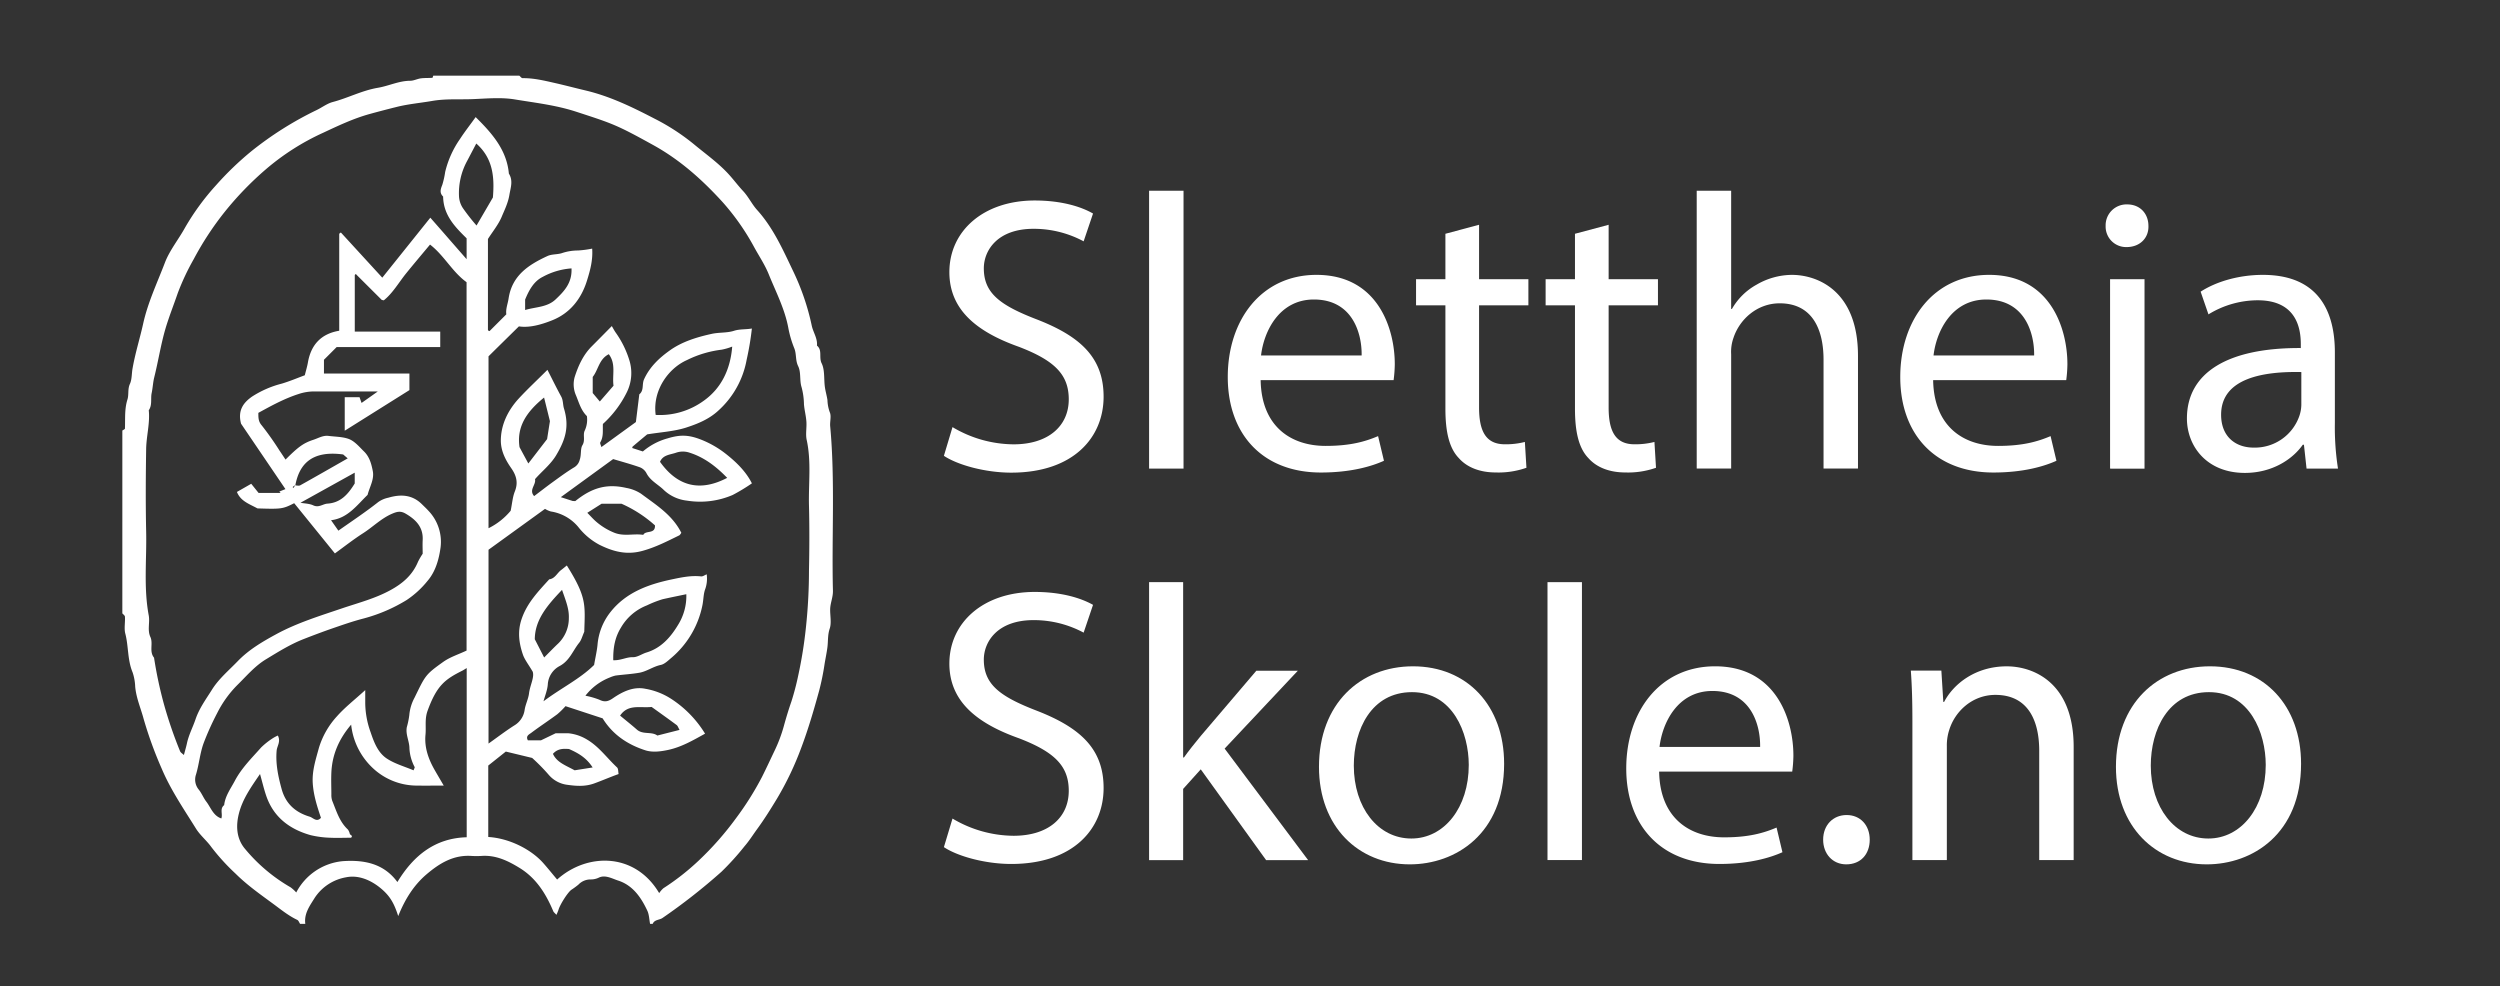 <svg id="a20621f5-2df2-40bc-b8aa-b94082c19fcb" data-name="Layer 1" xmlns="http://www.w3.org/2000/svg" viewBox="0 0 958 378"><rect x="0" y="0" width="958" height="378" fill="#333333" stroke="none"/><defs><style>.a02e37f0-f059-41d3-9665-c393ed620214{fill:#fff;}</style></defs><path class="a02e37f0-f059-41d3-9665-c393ed620214" d="M199,29c.43.33.86,1,1.29.95,4.19-.05,8.15.91,12.22,1.83s7.87,1.94,11.81,2.87c9.44,2.23,18,6.41,26.5,10.82a83,83,0,0,1,15,9.73c4.35,3.62,9,6.91,12.88,11,2.12,2.23,3.94,4.74,6.05,7s3.38,5.06,5.36,7.25c6.2,6.86,9.88,15.2,13.76,23.32a92.21,92.21,0,0,1,7.19,21c.53,2.57,2.27,4.86,2,7.67,2.16,1.77.66,4.49,1.79,6.77,1.26,2.57.83,5.95,1.23,9,.23,1.7.74,3.37,1,5.08a14.86,14.86,0,0,0,.88,4.65c.69,1.52,0,3.61.17,5.42,1.93,21,.53,42,1.05,63,.06,2.5-1,4.68-1.06,7.08s.58,5.19-.17,7.43c-.82,2.43-.58,4.76-.88,7.13-.28,2.2-.76,4.38-1.11,6.56a94.31,94.31,0,0,1-2.06,10.11c-2,7.29-4.12,14.56-6.78,21.66a117.94,117.94,0,0,1-9.33,19.63c-2.42,4-4.91,8-7.68,11.78-1.59,2.18-3,4.46-4.78,6.51a101.66,101.66,0,0,1-8.85,9.79,227.68,227.68,0,0,1-22.6,17.72c-1.21.84-3.07.58-3.77,2.26h-1c-.33-1.69-.35-3.53-1.06-5.05-2.39-5.11-5.59-9.75-11.21-11.55-2.29-.74-4.86-2.27-7.31-1.14a7,7,0,0,1-3.19.72,6.42,6.42,0,0,0-4.7,2A31,31,0,0,1,218.9,341c-1.46,1.12-4.35,5.7-4.91,7.72a19.65,19.65,0,0,1-.77,1.85c-.67-.75-1.05-1-1.2-1.38-2.82-6.68-6.5-12.64-12.87-16.57-4.49-2.76-9.1-5-14.57-4.63a33.2,33.2,0,0,1-4,0c-6.83-.43-12.15,2.82-17.07,7-5.08,4.31-8.42,9.84-10.91,16.05-1.64-5.07-3.23-7.89-7.13-11-3.68-2.91-8.2-4.77-12.75-3.88a18.06,18.06,0,0,0-12.1,7.86c-1.85,3-4.16,6-3.63,10h-2c-.35-.52-.59-1.29-1.08-1.52-3.46-1.64-6.36-4.05-9.42-6.29-4.92-3.61-9.89-7.13-14.22-11.43A81.69,81.69,0,0,1,81,324.61c-1.78-2.5-4.29-4.5-5.9-7.08-4.67-7.51-9.69-14.83-13.14-23a152.17,152.17,0,0,1-6.94-19.12c-1.09-4.05-2.81-7.92-3.21-12.22a19.45,19.45,0,0,0-1-5.55c-2-4.78-1.53-10-2.79-14.83-.53-2,0-4.31-.14-6.48,0-.44-.62-.86-1-1.29V165c.33-.26,1-.52,1-.79.14-3.71-.21-7.42.95-11.1.61-1.9,0-4,1-6.11.77-1.76.6-4,1-6,1-5.71,2.75-11.22,4-16.83,1.81-8.27,5.41-15.78,8.37-23.54,1.8-4.7,5.2-8.86,7.66-13.32a93.86,93.86,0,0,1,12-16.41A118,118,0,0,1,96.35,57.93a130.62,130.62,0,0,1,25-15.76c2.07-1,4-2.51,6.2-3.09,5.84-1.55,11.22-4.42,17.25-5.44,4.14-.69,8-2.66,12.37-2.69,1.36,0,2.7-.73,4.08-.92s2.95-.11,4.42-.21c.14,0,.24-.54.36-.82ZM113,186c.66,0,1.46.24,2,0,6.06-3.38,12.07-6.83,18.24-10.35l-1.74-1.5c-12.69-1.73-17,4.42-18.36,12l-.19-.19-.82.69.32.32A3,3,0,0,0,113,186Zm96.78-44.28c1.84,3.6,3.46,6.94,5.25,10.2.82,1.48.63,3.12,1.07,4.57,2.12,6.93.63,11.92-3,18-2.16,3.58-5.44,6.08-8.08,9.12.47,2.21-2.48,4.11-.34,6.5,2.39-1.81,4.76-3.66,7.19-5.42,2.69-1.94,5.35-3.92,8.18-5.62a4.62,4.62,0,0,0,2.1-2.88c.68-1.89.21-4.16,1-5.52,1.25-2,.11-4,.92-5.66a9.93,9.93,0,0,0,.83-5.56c-2.24-2.19-3-5.05-4.13-7.82a10.49,10.49,0,0,1-.57-7.1c1.36-4.26,3.23-8.47,6.53-11.78,2.58-2.58,5.14-5.19,7.72-7.8.53.9.95,1.74,1.49,2.5a36.92,36.92,0,0,1,5.16,10.38,16.6,16.6,0,0,1-1.07,12.82,40.6,40.6,0,0,1-9,11.81c-.13,2.34.34,4.8-1,7.05-.2.34.22,1.05.42,1.81l13.22-9.59c.45-3.63.88-7.13,1.31-10.63,1.87-1.47.95-3.83,1.82-5.75,2.21-4.87,6-8.34,10-11.16,4.6-3.26,10.22-5,15.87-6.24,2.87-.64,5.92-.33,8.53-1.17,2.32-.74,4.37-.46,6.92-.89a109.21,109.21,0,0,1-2,11.94,34.5,34.5,0,0,1-10.88,19.54c-3.57,3.3-8,5.09-12.32,6.48-4.64,1.49-9.66,1.74-14.92,2.6-1.63,1.36-3.61,3-5.57,4.68-.15.12-.11.45-.14.56l4.06,1.31a24.53,24.53,0,0,1,9.42-5c5.18-1.59,8.51-1.39,13.82.85a37.92,37.92,0,0,1,8.78,5.25c3.9,3.09,7.53,6.67,9.76,11.12a70,70,0,0,1-7.38,4.46,31.56,31.56,0,0,1-17.52,2.16,15.39,15.39,0,0,1-8.78-4c-2.22-2.22-5.25-3.57-6.76-6.58a4.89,4.89,0,0,0-2.53-2.21c-3.36-1.18-6.8-2.11-10.2-3.13l-20.06,14.59,4.59,1.48c.67,0,.89.07,1,0,6.43-5.2,12.16-6.72,19.6-5a15.15,15.15,0,0,1,5.56,2.2c5.75,4.3,12,8.11,15.44,15-.28.33-.5.85-.88,1-4.58,2.24-9,4.54-14.08,5.92-6.09,1.67-11.27.2-16.35-2.31a25.36,25.36,0,0,1-8.17-6.84A17,17,0,0,0,211.09,196a9.37,9.37,0,0,1-2.24-1L187.2,210.66v74.28c3.36-2.39,6.49-4.78,9.8-6.9a8.25,8.25,0,0,0,4.05-6.05c.33-2.13,1.41-4.15,1.67-6.28.38-3.13,2.12-6.12,1.42-8.31-1.67-2.86-3.12-4.63-3.8-6.66-1.49-4.42-2.07-8.83-.44-13.57C202,231,206.28,226.62,210.46,222c2.22-.28,3-2.39,4.53-3.54.75-.56,1.46-1.16,2.22-1.77,7.65,12.18,7,15,6.68,25.42-.75,1.66-1.09,3.12-1.93,4.17-2.44,3-3.64,6.87-7.5,8.94a8.51,8.51,0,0,0-4.54,7c-.15,2.2-1.07,4.35-1.65,6.52,6.53-4.95,14-8.57,19.39-13.93.52-3,1.08-5.36,1.31-7.72a23.3,23.3,0,0,1,4.9-12.47c6-7.65,14.64-10.73,23.73-12.63,3.62-.76,7.3-1.53,11.08-1.11.64.07,1.34-.49,2.13-.8a12.1,12.1,0,0,1-.69,6c-.6,1.9-.54,4-1,6.08a35.48,35.48,0,0,1-12,20.05c-1.19,1-2.48,2.29-3.9,2.59-2.95.61-5.37,2.5-8.25,3s-6,.68-9.07,1.07a12,12,0,0,0-2.19.73,21.82,21.82,0,0,0-9.38,7,30.26,30.26,0,0,1,5.34,1.53c2,1,3.33.73,5.21-.57,3.66-2.51,7.83-4.56,12.41-3.62a26.5,26.5,0,0,1,9.89,3.85,42,42,0,0,1,13,13.35c-4.67,2.58-9,5.12-14.15,6.23-3,.64-6,1-8.69.16-6.73-2.16-12.52-5.95-16.41-12.26l-14.23-4.67a29.86,29.86,0,0,1-3.16,3.11c-3.29,2.43-6.73,4.68-10,7.14-.77.57-2.2,1.19-1.25,2.85h5L212.9,281h5a17,17,0,0,1,7,2.37c4.64,2.72,7.7,7.13,11.54,10.69.54.5.43,1.71.61,2.55-3.33,1.19-6.31,2.5-9.35,3.6-3.5,1.27-6.92,1-10.13.55a11.18,11.18,0,0,1-7.35-3.91,74,74,0,0,0-6.3-6.41L193.83,288l-6.73,5.36v27.37c8.12.49,16.42,4.78,21,9.91,1.85,2.08,3.59,4.26,5.39,6.4,11.42-10.28,29.79-10.5,39.11,5.2a9.44,9.44,0,0,1,1.62-1.87,92.6,92.6,0,0,0,13.58-10.65A117.61,117.61,0,0,0,282,313.6a115.41,115.41,0,0,0,10-15.89c1.66-3.3,3.21-6.67,4.8-10a56.23,56.23,0,0,0,3.58-9.52c.86-3.14,1.82-6.31,2.87-9.32a99.27,99.27,0,0,0,2.6-9.88,168.72,168.72,0,0,0,3-18.73A206.93,206.93,0,0,0,310,218.67c.17-8.32.21-16.67,0-25s.95-16.77-.88-25.11c-.48-2.22.06-4.66-.11-7s-.75-4.38-.93-6.59a27,27,0,0,0-.92-6.62c-.82-2.53-.15-5.66-1.29-8s-.59-4.61-1.5-6.89a40.3,40.3,0,0,1-2.24-7.55c-1.33-7.43-4.8-14-7.58-20.88-1.45-3.57-3.64-6.83-5.5-10.22a90.67,90.67,0,0,0-12.19-17.41c-7.73-8.48-16.2-16.08-26.43-21.75-14.22-7.87-15.59-8.26-29.7-12.86-7.71-2.51-15.64-3.4-23.5-4.7-5.19-.85-10.65-.33-16-.11s-10.36-.21-15.63.7c-4.51.78-9.15,1.18-13.62,2.3-3.45.86-6.91,1.76-10.35,2.71-6.31,1.75-12.14,4.54-18,7.28A92.41,92.41,0,0,0,101.9,64.86,122.67,122.67,0,0,0,86.11,81.19,117.12,117.12,0,0,0,74.23,99.32a91.48,91.48,0,0,0-6.11,13c-1.55,4.52-3.34,9-4.7,13.58-1.81,6.17-2.76,12.49-4.31,18.68-.49,1.94-.56,4-1,6.08s.3,4.53-1.1,6.56c.5,4.92-.88,9.73-1,14.59-.16,10.66-.23,21.34,0,32S55,225.2,57,235.85c.5,2.71-.6,5.57.63,8.25,1.15,2.52-.56,5.54,1.4,7.92a157.75,157.75,0,0,0,3.81,17.89A164,164,0,0,0,69,287.86c.21.53.86.88,1.47,1.47.47-1.8.88-3.14,1.17-4.51.68-3.2,2.23-6.08,3.27-9.14,1.42-4.22,4-7.71,6.31-11.39,2.63-4.21,6.46-7.38,9.87-10.92,4.24-4.4,9.45-7.46,14.73-10.33,8.16-4.44,17.05-7.12,25.81-10.11,6-2,12.09-3.61,17.75-6.66,4.86-2.62,8.65-5.84,10.8-11a27.76,27.76,0,0,1,1.79-3.07c0-1.53-.09-3.36,0-5.18.28-5-2.59-7.91-6.6-10.23-1.77-1-3-.8-4.84-.05-4.32,1.78-7.53,5.11-11.35,7.56s-7.17,5.1-10.85,7.77l-15.6-19.25c-4.37,2.23-4.89,2.29-14.07,2-3.12-1.7-6.46-2.76-7.87-6.31l5.48-3.13,2.81,3.5h8.44l-.48-.52,2.34-.94-17-25.05c-1.4-5.28,1.07-8.18,4.18-10.38A38.66,38.66,0,0,1,108,147c3.08-.92,6.06-2.19,8.8-3.2.46-1.87.93-3.37,1.19-4.9,1.19-6.8,5.06-11,12-12.16,0-12.39,0-24.71,0-37a.67.67,0,0,1,.23-.39c.08-.1.23-.13.42-.24l15.85,17.29L164.9,83.42c2.56,2.91,4.78,5.44,7,8l6.91,7.91v-8c-4.37-4.29-8.9-8.86-9-16-1.44-1.39-1-2.81-.34-4.44a32.3,32.3,0,0,0,1.12-5,37.25,37.25,0,0,1,5.68-12.63c1.86-2.87,4-5.57,6-8.39.65.65,1,1,1.36,1.36C189.33,52,194.24,58.09,195,66.52c1.71,2.73.67,5.33.19,8.22-.51,3.05-1.82,5.66-2.94,8.33-1.26,3-3.41,5.59-5.27,8.51,0,11.5,0,23.15,0,34.81,0,.13.15.28.27.38a1,1,0,0,0,.35.1l6.42-6.42c-.28-2.06.56-4,.86-6,1.31-8.9,7.68-13,14.93-16.35,1.67-.76,3.76-.53,5.54-1.11a19.16,19.16,0,0,1,6.1-1,40.63,40.63,0,0,0,5.47-.72c.32,4.37-.77,8.37-2,12.29-2.18,7-6.51,12.48-13.35,15.19-4.19,1.67-8.72,2.94-12.73,2.32-4.28,4.21-8.07,7.94-11.64,11.47v65.88a25.94,25.94,0,0,0,8.49-6.7c.58-2.81.74-5.25,1.6-7.41,1.34-3.36.6-6.06-1.37-8.89-2.15-3.07-3.91-6.42-4-10.34-.06-6.16,2.64-11.68,6.72-16.2C202.08,149.14,205.76,145.74,209.78,141.72Zm-65,8.28h-3.3c-7,0-14,.05-21,0a18.92,18.92,0,0,0-6.1,1c-5.5,1.77-10.49,4.53-15.38,7.21,0,1.94,0,3.32,1.31,4.81a115.13,115.13,0,0,1,6.8,9.64c.78,1.13,1.52,2.28,2.31,3.45,4.77-4.77,6.78-6.3,10.6-7.56,1.92-.62,3.73-1.78,5.88-1.51,2.53.32,5.18.3,7.55,1.1s4.14,3,6,4.82c2.18,2.1,2.89,4.9,3.41,7.57.62,3.16-1.23,6.08-2,9.11-4.14,4-7.6,8.94-14,9.71l2.81,4c5.35-3.77,10.49-7.17,15.33-11a10.31,10.31,0,0,1,3.85-1.64c4.71-1.39,9.16-1.17,12.88,2.56.83.83,1.69,1.62,2.47,2.48a17.21,17.21,0,0,1,4.63,14c-.62,4.53-1.89,9.23-5,12.85a35.6,35.6,0,0,1-8,7.33A61.59,61.59,0,0,1,139.35,237c-3.88,1-7.69,2.32-11.49,3.63s-7.83,2.82-11.7,4.34c-5.06,2-9.67,4.9-14.3,7.71-4.22,2.57-7.43,6.4-10.93,9.84a41.8,41.8,0,0,0-7.74,10.8,106.3,106.3,0,0,0-5.13,11.37c-1.46,3.94-1.75,8.22-3,12.26a6,6,0,0,0,1,5.5c1.24,1.49,1.89,3.31,3,4.74,1.73,2.26,2.63,5.4,5.76,6.44.6-1.68-.7-3.72,1.08-5.11.39-3.52,2.5-6.31,4.08-9.3,2.57-4.88,6.49-8.73,10.1-12.8a28.09,28.09,0,0,1,4.5-3.56,15,15,0,0,1,1.89-1c1.21,2.29-.3,4-.46,5.77-.44,5,.57,9.85,1.9,14.68,1.56,5.73,5.33,9,10.76,10.64,1.34.4,2.66,2.28,4.32.44-1.44-4.29-2.83-8.55-3.14-13.21-.32-4.81,1.19-9.27,2.36-13.61a31.34,31.34,0,0,1,6.9-12.07c3.09-3.49,6.85-6.39,10.85-10.05,0,2.1,0,3.55,0,5a33.77,33.77,0,0,0,2.06,11.15c1.31,3.89,2.85,8,6.46,10.24,3,1.91,6.66,2.93,10,4.35.24-.69.51-1.06.41-1.26a17.2,17.2,0,0,1-2-7.18c0-2.71-1.53-5.29-1-8.09a30.94,30.94,0,0,0,.95-4.59,17,17,0,0,1,2-6.69c4.17-8.53,4.08-8.81,11.06-13.78,2.6-1.84,5.8-2.83,8.89-4.3V108.14c-5.46-3.93-8.57-10.22-14-14.42-3.16,3.79-6.15,7.32-9.06,10.91s-5.17,7.66-8.66,10.46c-.54-.13-.74-.11-.83-.21l-9.56-9.53c-.11-.12-.24-.33-.35-.32s-.23.21-.38.36v21.68h32.75V133H129c-1.63,1.64-3.38,3.39-4.86,4.86v5.27h32.75v6.36L132.1,165.05V152.2h5.67l.78,2.21ZM113.52,342a22.45,22.45,0,0,1,17.81-12c8.31-.58,15.77.93,20.95,8,6.16-10.16,14.45-16.84,26.56-17.16V256c-.68.41-1.16.73-1.67,1-6.59,3.31-9.78,5.61-13.33,15.39-1.15,3.19-.5,6.12-.79,9.14-.47,4.88,1.11,9.33,3.5,13.51,1.09,1.91,2.22,3.81,3.49,6-3.78,0-7.1.05-10.42,0a24.71,24.71,0,0,1-17.06-7,26.63,26.63,0,0,1-8-16.36c-4.73,5.57-7.27,11.52-7.58,18.36-.13,2.83,0,5.66,0,8.49a6.57,6.57,0,0,0,.34,2.35c1.59,3.88,2.75,8,6,11a4.59,4.59,0,0,1,.73,1.68c.18.47,1.32.6.49,1.46-2.64,0-5.31.13-8,0a36.78,36.78,0,0,1-7.56-1c-8.07-2.29-14.21-6.92-17-15.17-.86-2.55-1.48-5.19-2.34-8.25-3.54,5.16-6.75,9.68-8.14,15.33-1.23,5-.72,9.75,2.47,13.45A64.16,64.16,0,0,0,111.32,340,13.71,13.71,0,0,1,113.52,342ZM251.26,159a28.65,28.65,0,0,0,18.45-5.46c6.72-4.78,10.19-12.05,10.87-20.73a22.28,22.28,0,0,1-4.06,1.19,41,41,0,0,0-13.32,4C256.1,141.16,250,149.62,251.26,159ZM235,253c2.91.13,5-1.24,7.55-1.17,1.71.05,3.42-1.26,5.18-1.79,5.57-1.68,9.18-5.78,12-10.42A20.88,20.88,0,0,0,263,227.7c-3.29.69-6.19,1.27-9.08,1.92a41.82,41.82,0,0,0-6,2.35,19.79,19.79,0,0,0-9.94,8.47C235.6,244.28,234.92,248.32,235,253ZM182.51,55,179,61.69a25.75,25.75,0,0,0-3.1,13.71,9,9,0,0,0,1.5,4.38,78.44,78.44,0,0,0,5.21,6.64l6.27-10.75C189.51,68,189,60.73,182.51,55Zm96.12,128.09c-4.51-4.65-9.15-8.06-14.86-9.77a8,8,0,0,0-4.65.14c-2.22.79-5.07.79-6.2,3.51C259.94,186.84,268.7,188.31,278.63,183.13Zm-53.58,13.42c1.27,1.27,2.36,2.53,3.62,3.58a24.66,24.66,0,0,0,6.75,4.06c3.79,1.5,7.44.22,11.08.81.94-1.88,4.63-.13,4.49-3.63a48.58,48.58,0,0,0-12.83-8.3h-7.63Zm-9.67,29.52c-5.74,6-10.39,11.51-10.45,18.92l3.59,7c1.82-1.82,3.54-3.62,5.35-5.33a13.5,13.5,0,0,0,4.11-9.77C218.12,233.35,216.8,230.16,215.38,226.07Zm-12.91-48.44,7.18-9.33c.41-2.63.7-4.47,1.08-6.87l-2.24-9.05c-6.51,5.29-10.59,11-9.41,19C200.14,173.32,201.1,175.08,202.47,177.63ZM219,102.85a26.92,26.92,0,0,0-11,3.23c-3.39,1.68-5.25,5-6.77,8.72v4c4-1.22,8.44-1,11.67-4.06S219.27,108.46,219,102.85ZM260.4,279.7c-.49-.85-.67-1.54-1.12-1.87-3.27-2.43-6.58-4.78-9.58-6.93-4.46.48-9-1.2-12.08,3.32,2.32,1.93,4.44,3.61,6.47,5.39,2.31,2,5.62.62,7.8,2.25ZM135.93,181.12l-20.79,11.54c1.59.3,3.43.3,4.92,1,2.12,1,3.63-.55,5.43-.67,5.17-.34,8-3.75,10.44-7.73Zm97.36-45.39c-3.77,1.89-4,6-6.16,8.71v6.17l2.72,3.25,5.25-6.05C234.54,143.65,236.14,139.48,233.29,135.73ZM227.1,294.09c-2.37-3.67-5.38-5.45-9.06-7.07-1.85-.11-4.24-.33-6.15,1.85,1.47,3.26,4.75,4.36,8.31,6.31Z"/><path class="a02e37f0-f059-41d3-9665-c393ed620214" d="M365,163.67a46.25,46.25,0,0,0,23.4,6.6c13.35,0,21.15-7.05,21.15-17.25,0-9.45-5.4-14.85-19.05-20.1-16.5-5.85-26.7-14.4-26.7-28.64,0-15.75,13.05-27.45,32.7-27.45,10.35,0,17.85,2.4,22.35,5l-3.6,10.65a40.27,40.27,0,0,0-19.2-4.8c-13.8,0-19.05,8.25-19.05,15.15,0,9.45,6.15,14.1,20.1,19.49,17.1,6.6,25.8,14.85,25.8,29.7,0,15.6-11.55,29.1-35.4,29.1-9.75,0-20.4-2.85-25.8-6.45Z"/><path class="a02e37f0-f059-41d3-9665-c393ed620214" d="M440.33,73.08h13.2V179.57h-13.2Z"/><path class="a02e37f0-f059-41d3-9665-c393ed620214" d="M483.08,145.67c.3,17.85,11.7,25.2,24.9,25.2,9.45,0,15.15-1.65,20.1-3.75l2.25,9.45c-4.65,2.1-12.6,4.5-24.15,4.5-22.35,0-35.7-14.7-35.7-36.6s12.9-39.14,34-39.14c23.7,0,30,20.84,30,34.19a49.79,49.79,0,0,1-.45,6.15Zm38.7-9.45c.15-8.4-3.45-21.45-18.3-21.45-13.35,0-19.2,12.3-20.25,21.45Z"/><path class="a02e37f0-f059-41d3-9665-c393ed620214" d="M566.78,86.13V107h18.9v10h-18.9v39.15c0,9,2.55,14.1,9.9,14.1a29.36,29.36,0,0,0,7.65-.9l.6,9.9a32.31,32.31,0,0,1-11.7,1.8c-6.15,0-11.1-1.95-14.25-5.55-3.75-3.9-5.1-10.35-5.1-18.9V117H542.63V107h11.25V89.58Z"/><path class="a02e37f0-f059-41d3-9665-c393ed620214" d="M616.43,86.13V107h18.9v10h-18.9v39.15c0,9,2.55,14.1,9.9,14.1a29.36,29.36,0,0,0,7.65-.9l.6,9.9a32.31,32.31,0,0,1-11.7,1.8c-6.15,0-11.1-1.95-14.25-5.55-3.75-3.9-5.1-10.35-5.1-18.9V117H592.28V107h11.25V89.58Z"/><path class="a02e37f0-f059-41d3-9665-c393ed620214" d="M650.18,73.08h13.2v45.3h.3a24.43,24.43,0,0,1,9.45-9.3,27.17,27.17,0,0,1,13.5-3.75c9.75,0,25.35,6,25.35,31v43.2h-13.2v-41.7c0-11.7-4.35-21.6-16.8-21.6-8.55,0-15.3,6-17.7,13.2a16,16,0,0,0-.9,6.3v43.8h-13.2Z"/><path class="a02e37f0-f059-41d3-9665-c393ed620214" d="M740.78,145.67c.3,17.85,11.7,25.2,24.9,25.2,9.45,0,15.15-1.65,20.1-3.75l2.25,9.45c-4.65,2.1-12.6,4.5-24.15,4.5-22.35,0-35.7-14.7-35.7-36.6s12.9-39.14,34.05-39.14c23.7,0,30,20.84,30,34.19a49.79,49.79,0,0,1-.45,6.15Zm38.7-9.45c.15-8.4-3.45-21.45-18.3-21.45-13.35,0-19.2,12.3-20.25,21.45Z"/><path class="a02e37f0-f059-41d3-9665-c393ed620214" d="M823.28,86.58c.15,4.5-3.15,8.1-8.4,8.1a7.85,7.85,0,0,1-8-8.1,8,8,0,0,1,8.25-8.25C820.13,78.33,823.28,81.93,823.28,86.58Zm-14.7,93V107h13.2v72.59Z"/><path class="a02e37f0-f059-41d3-9665-c393ed620214" d="M883.87,179.57l-1-9.15h-.44c-4,5.7-11.85,10.8-22.2,10.8-14.7,0-22.2-10.35-22.2-20.85,0-17.55,15.6-27.15,43.64-27v-1.5c0-6-1.65-16.8-16.5-16.8a36.16,36.16,0,0,0-18.89,5.4l-3-8.7c6-3.89,14.7-6.44,23.85-6.44,22.19,0,27.59,15.14,27.59,29.69v27.15a102.22,102.22,0,0,0,1.2,17.4Zm-2-37c-14.39-.3-30.74,2.25-30.74,16.35,0,8.55,5.7,12.6,12.44,12.6a18.05,18.05,0,0,0,17.55-12.15,13.78,13.78,0,0,0,.75-4.2Z"/><path class="a02e37f0-f059-41d3-9665-c393ed620214" d="M365,313.67a46.25,46.25,0,0,0,23.4,6.6c13.35,0,21.15-7,21.15-17.25,0-9.45-5.4-14.85-19.05-20.1-16.5-5.85-26.7-14.39-26.7-28.64,0-15.75,13.05-27.45,32.7-27.45,10.35,0,17.85,2.4,22.35,4.95l-3.6,10.65a40.27,40.27,0,0,0-19.2-4.8c-13.8,0-19.05,8.25-19.05,15.15,0,9.45,6.15,14.1,20.1,19.49,17.1,6.61,25.8,14.85,25.8,29.7,0,15.6-11.55,29.1-35.4,29.1-9.75,0-20.4-2.85-25.8-6.45Z"/><path class="a02e37f0-f059-41d3-9665-c393ed620214" d="M453.38,290.27h.3c1.8-2.55,4.35-5.7,6.45-8.25l21.3-25h15.9l-28.05,29.84,32,42.75H485.18l-25.05-34.8-6.75,7.5v27.3H440.33V223.08h13.05Z"/><path class="a02e37f0-f059-41d3-9665-c393ed620214" d="M576.38,292.67c0,26.85-18.6,38.55-36.15,38.55-19.65,0-34.8-14.4-34.8-37.35,0-24.29,15.9-38.54,36-38.54C562.28,255.33,576.38,270.47,576.38,292.67Zm-57.6.75c0,15.9,9.15,27.9,22.05,27.9,12.6,0,22-11.85,22-28.2,0-12.3-6.15-27.89-21.75-27.89S518.78,279.62,518.78,293.42Z"/><path class="a02e37f0-f059-41d3-9665-c393ed620214" d="M593,223.08h13.2V329.57H593Z"/><path class="a02e37f0-f059-41d3-9665-c393ed620214" d="M635.78,295.67c.3,17.85,11.7,25.2,24.9,25.2,9.45,0,15.15-1.65,20.1-3.75l2.25,9.45c-4.65,2.1-12.6,4.5-24.15,4.5-22.35,0-35.7-14.7-35.7-36.6s12.9-39.14,34.05-39.14c23.7,0,30,20.84,30,34.19a49.79,49.79,0,0,1-.45,6.15Zm38.7-9.45c.15-8.4-3.45-21.44-18.3-21.44-13.35,0-19.2,12.29-20.25,21.44Z"/><path class="a02e37f0-f059-41d3-9665-c393ed620214" d="M698.63,321.77c0-5.55,3.75-9.45,9-9.45s8.85,3.9,8.85,9.45-3.45,9.45-9,9.45C702.23,331.22,698.63,327.17,698.63,321.77Z"/><path class="a02e37f0-f059-41d3-9665-c393ed620214" d="M732.83,276.62c0-7.5-.15-13.64-.6-19.64h11.7l.75,12h.3c3.6-6.89,12-13.64,24-13.64,10,0,25.65,6,25.65,30.89v43.35h-13.2V287.72c0-11.7-4.35-21.44-16.8-21.44-8.7,0-15.45,6.14-17.7,13.49a19,19,0,0,0-.9,6.15v43.65h-13.2Z"/><path class="a02e37f0-f059-41d3-9665-c393ed620214" d="M881.77,292.67c0,26.85-18.59,38.55-36.14,38.55-19.65,0-34.8-14.4-34.8-37.35,0-24.29,15.9-38.54,36-38.54C867.68,255.33,881.77,270.47,881.77,292.67Zm-57.59.75c0,15.9,9.15,27.9,22.05,27.9,12.6,0,22-11.85,22-28.2,0-12.3-6.15-27.89-21.75-27.89S824.18,279.62,824.18,293.42Z"/></svg>